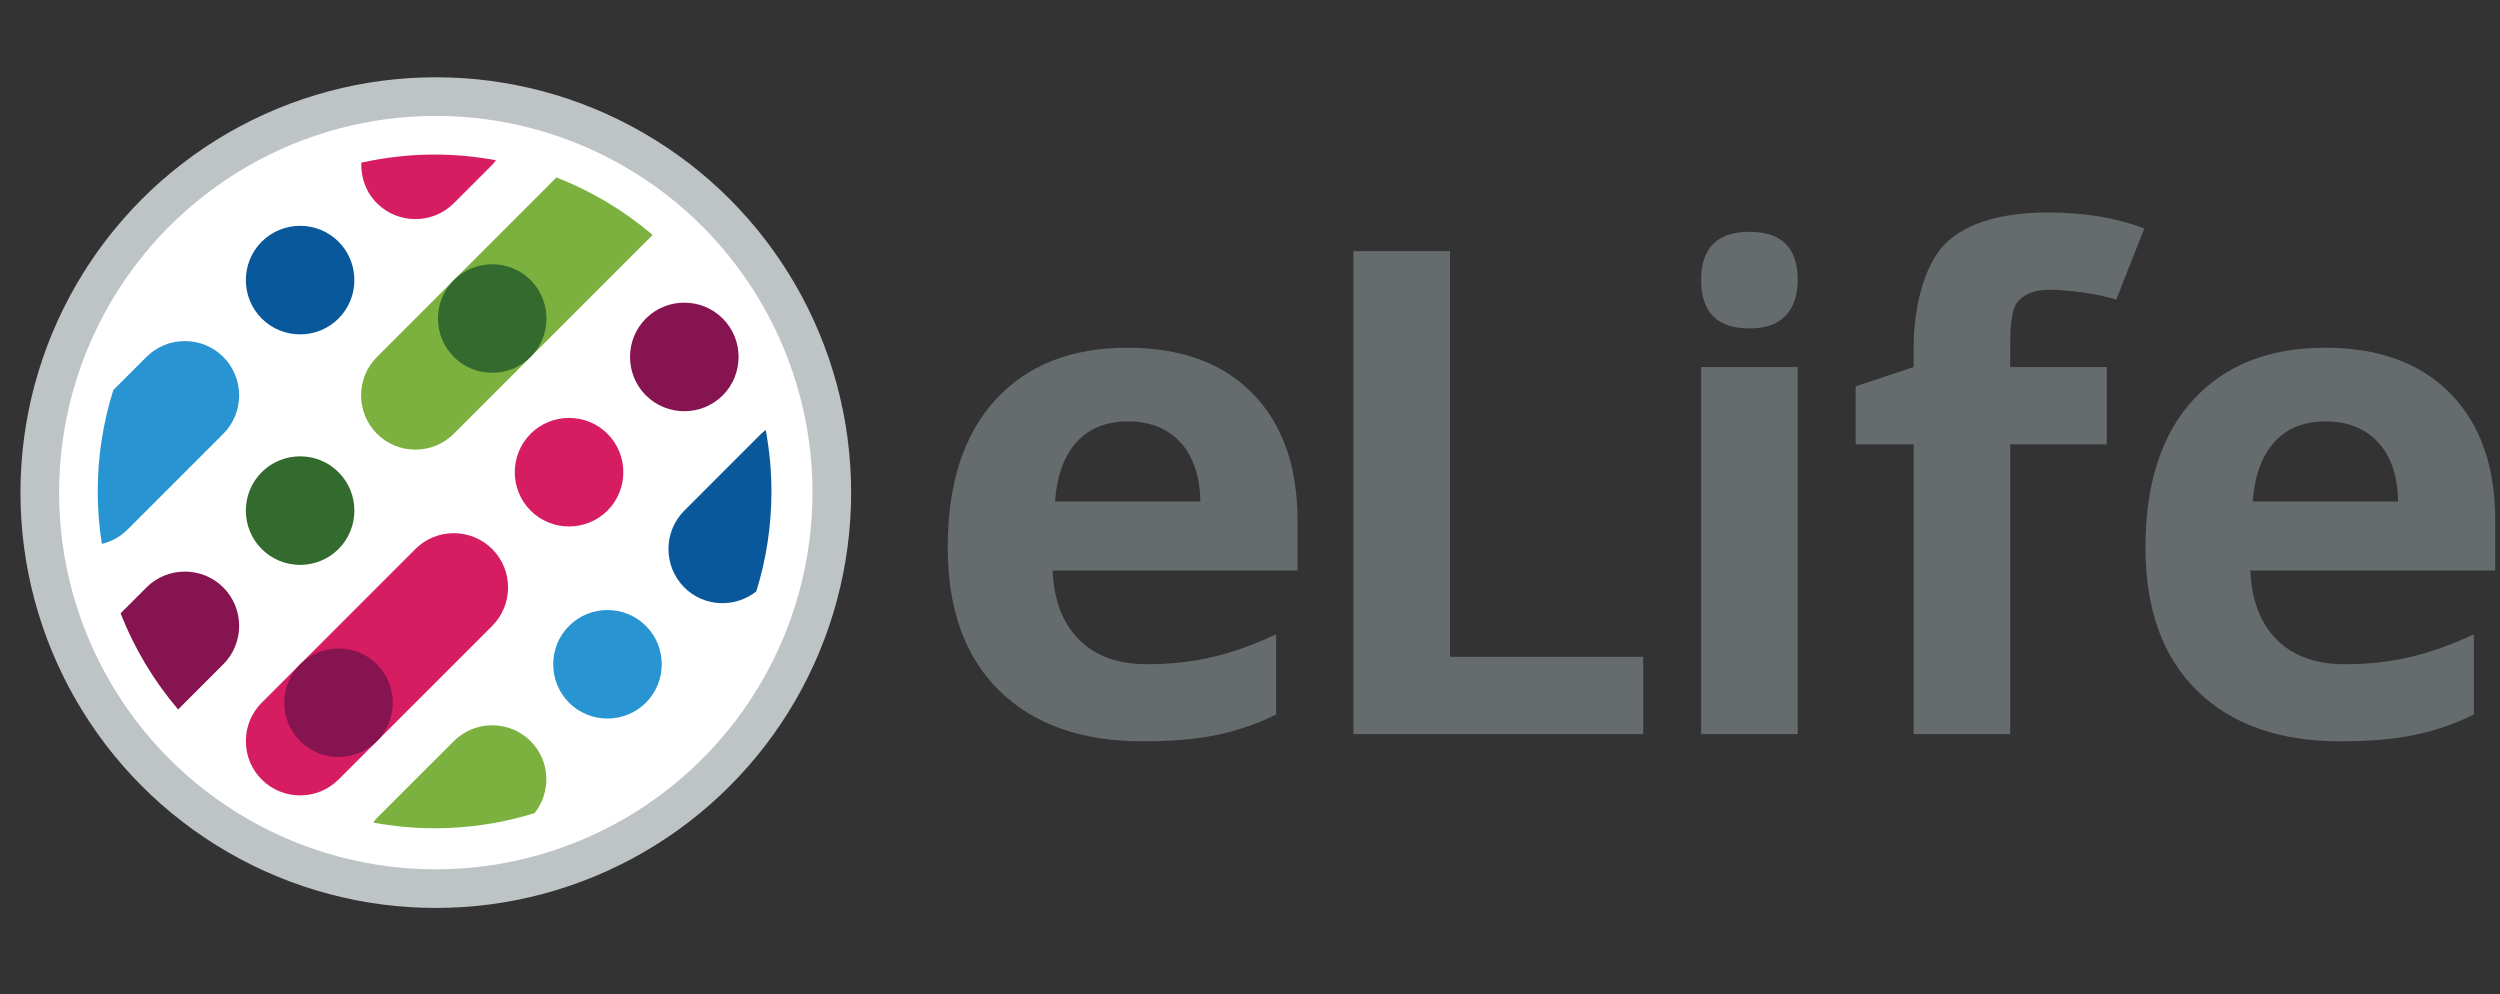 <?xml version="1.0" encoding="UTF-8"?>
<svg width="88px" height="35px" viewBox="0 0 88 35" version="1.1" xmlns="http://www.w3.org/2000/svg" xmlns:xlink="http://www.w3.org/1999/xlink">
    <rect x="0" y="0" width="88" height="35" fill="#333333" stroke="none"/>
    <title>elife-logo</title>
    <g id="elife-logo" stroke="none" stroke-width="1" fill="none" fill-rule="evenodd">
        <g id="logo" transform="translate(0, 2)">
            <g id="symbol" transform="translate(0.72, 0.72)">
                <circle id="Oval" stroke="#BEC3C5" stroke-width="1.36" fill="#FFFFFF" cx="14.62" cy="14.62" r="13.94"></circle>
                <path d="M12.549,12.549 C13.293,13.293 14.51,13.293 15.253,12.549 L22.253,5.55 C21.253,4.698 20.111,4.011 18.867,3.526 L12.549,9.844 C11.805,10.588 11.805,11.805 12.549,12.549" id="Fill-2" fill="#7CB13F"></path>
                <path d="M16.606,16.606 C17.35,17.35 17.35,18.567 16.606,19.311 L11.196,24.72 C10.453,25.464 9.236,25.464 8.492,24.72 C7.748,23.976 7.748,22.759 8.492,22.015 L13.901,16.606 C14.645,15.862 15.862,15.862 16.606,16.606" id="Fill-4" fill="#D71D62"></path>
                <path d="M11.196,13.901 C11.94,14.645 11.94,15.862 11.196,16.606 C10.453,17.35 9.236,17.35 8.492,16.606 C7.748,15.862 7.748,14.645 8.492,13.901 C9.236,13.157 10.453,13.157 11.196,13.901" id="Fill-6" fill="#336A2D"></path>
                <path d="M17.958,7.14 C18.702,7.884 18.702,9.1 17.958,9.844 C17.214,10.588 15.997,10.588 15.254,9.844 C14.51,9.1 14.51,7.884 15.254,7.14 C15.997,6.396 17.214,6.396 17.958,7.14" id="Fill-8" fill="#336A2D"></path>
                <path d="M12.549,20.663 C13.293,21.407 13.293,22.624 12.549,23.368 C11.805,24.112 10.588,24.112 9.844,23.368 C9.1,22.624 9.1,21.407 9.844,20.663 C10.588,19.919 11.805,19.919 12.549,20.663" id="Fill-10" fill="#861450"></path>
                <path d="M24.72,8.492 C25.464,9.236 25.464,10.453 24.72,11.197 C23.976,11.941 22.759,11.941 22.015,11.197 C21.271,10.453 21.271,9.236 22.015,8.492 C22.759,7.748 23.976,7.748 24.72,8.492" id="Fill-12" fill="#861450"></path>
                <path d="M20.663,12.549 C21.407,13.293 21.407,14.51 20.663,15.254 C19.919,15.998 18.702,15.998 17.958,15.254 C17.214,14.51 17.214,13.293 17.958,12.549 C18.702,11.805 19.919,11.805 20.663,12.549" id="Fill-14" fill="#D71D62"></path>
                <path d="M22.015,19.311 C22.759,20.055 22.759,21.272 22.015,22.015 C21.271,22.759 20.054,22.759 19.311,22.015 C18.567,21.272 18.567,20.055 19.311,19.311 C20.054,18.567 21.271,18.567 22.015,19.311" id="Fill-16" fill="#2994D2"></path>
                <path d="M11.196,5.787 C11.94,6.531 11.94,7.748 11.196,8.492 C10.453,9.236 9.236,9.236 8.492,8.492 C7.748,7.748 7.748,6.531 8.492,5.787 C9.236,5.043 10.453,5.043 11.196,5.787" id="Fill-18" fill="#08589B"></path>
                <path d="M7.14,17.958 C6.396,17.214 5.179,17.214 4.435,17.958 L3.526,18.867 C4.011,20.111 4.698,21.253 5.55,22.253 L7.14,20.663 C7.884,19.919 7.884,18.702 7.14,17.958" id="Fill-20" fill="#861450"></path>
                <path d="M12.549,4.435 C13.293,5.179 14.51,5.179 15.253,4.435 L16.606,3.082 C16.656,3.032 16.694,2.975 16.738,2.921 C16.037,2.791 15.315,2.72 14.578,2.72 C13.692,2.72 12.829,2.821 11.998,3.006 C11.978,3.521 12.157,4.044 12.549,4.435" id="Fill-22" fill="#D71D62"></path>
                <path d="M7.14,12.549 C7.884,11.805 7.884,10.588 7.14,9.844 C6.396,9.1 5.179,9.1 4.435,9.844 L3.269,11.01 C2.913,12.137 2.72,13.335 2.72,14.577 C2.72,15.206 2.77,15.823 2.865,16.426 C3.193,16.345 3.504,16.185 3.759,15.93 L7.14,12.549 Z" id="Fill-24" fill="#2994D2"></path>
                <path d="M23.368,15.254 C22.624,15.998 22.624,17.214 23.368,17.958 C24.058,18.649 25.152,18.69 25.901,18.098 C26.248,16.985 26.435,15.803 26.435,14.577 C26.435,13.839 26.364,13.118 26.234,12.417 C26.18,12.461 26.123,12.499 26.072,12.549 L23.368,15.254 Z" id="Fill-26" fill="#08589B"></path>
                <path d="M17.958,23.368 C17.214,22.624 15.997,22.624 15.254,23.368 L12.549,26.072 C12.499,26.123 12.46,26.18 12.417,26.234 C13.118,26.364 13.839,26.435 14.578,26.435 C15.803,26.435 16.985,26.248 18.098,25.902 C18.69,25.153 18.649,24.059 17.958,23.368" id="Fill-28" fill="#7CB13F"></path>
            </g>
            <g id="letters" transform="translate(33.02, 5.053)" fill="#666B6E">
                <path d="M6.687,7.781 C5.914,7.781 5.308,8.026 4.87,8.516 C4.432,9.006 4.181,9.701 4.117,10.602 L9.233,10.602 C9.217,9.701 8.982,9.006 8.528,8.516 C8.074,8.026 7.46,7.781 6.687,7.781 M7.201,19.041 C5.05,19.041 3.368,18.447 2.157,17.26 C0.946,16.073 0.34,14.391 0.34,12.216 C0.34,9.976 0.9,8.245 2.019,7.022 C3.139,5.799 4.687,5.187 6.663,5.187 C8.552,5.187 10.022,5.725 11.074,6.801 C12.126,7.877 12.652,9.363 12.652,11.259 L12.652,13.029 L4.033,13.029 C4.074,14.064 4.38,14.873 4.954,15.455 C5.528,16.037 6.332,16.328 7.368,16.328 C8.173,16.328 8.934,16.244 9.652,16.076 C10.369,15.909 11.118,15.642 11.899,15.276 L11.899,18.097 C11.261,18.415 10.58,18.653 9.855,18.808 C9.13,18.963 8.245,19.041 7.201,19.041" id="Fill-32"></path>
                <polygon id="Fill-34" points="14.62 18.787 14.62 1.787 18.02 1.787 18.02 16.067 24.82 16.067 24.82 18.787"></polygon>
                <path d="M26.86,18.787 L30.26,18.787 L30.26,5.867 L26.86,5.867 L26.86,18.787 Z M26.86,2.802 C26.86,1.672 27.427,1.107 28.56,1.107 C29.693,1.107 30.26,1.672 30.26,2.802 C30.26,3.34 30.118,3.759 29.835,4.058 C29.552,4.357 29.127,4.507 28.56,4.507 C27.427,4.507 26.86,3.939 26.86,2.802 L26.86,2.802 Z" id="Fill-36"></path>
                <path d="M41.14,8.587 L37.74,8.587 L37.74,18.787 L34.34,18.787 L34.34,8.587 L32.3,8.587 L32.3,6.547 L34.34,5.867 L34.34,5.187 C34.34,3.665 34.753,2.18 35.502,1.479 C36.251,0.778 37.45,0.427 39.1,0.427 C40.359,0.427 41.479,0.615 42.459,0.989 L41.472,3.494 C40.739,3.263 39.722,3.147 39.1,3.147 C38.582,3.147 38.208,3.301 37.976,3.607 C37.745,3.914 37.74,4.709 37.74,5.187 L37.74,5.867 L41.14,5.867 L41.14,8.587 Z" id="Fill-38"></path>
                <path d="M48.847,7.781 C48.074,7.781 47.468,8.026 47.03,8.516 C46.592,9.006 46.341,9.701 46.277,10.602 L51.393,10.602 C51.377,9.701 51.142,9.006 50.688,8.516 C50.234,8.026 49.62,7.781 48.847,7.781 M49.361,19.041 C47.21,19.041 45.528,18.447 44.317,17.26 C43.106,16.073 42.5,14.391 42.5,12.216 C42.5,9.976 43.06,8.245 44.179,7.022 C45.299,5.799 46.847,5.187 48.823,5.187 C50.712,5.187 52.182,5.725 53.234,6.801 C54.286,7.877 54.812,9.363 54.812,11.259 L54.812,13.029 L46.193,13.029 C46.234,14.064 46.54,14.873 47.114,15.455 C47.688,16.037 48.492,16.328 49.528,16.328 C50.333,16.328 51.094,16.244 51.812,16.076 C52.529,15.909 53.278,15.642 54.059,15.276 L54.059,18.097 C53.421,18.415 52.74,18.653 52.015,18.808 C51.29,18.963 50.405,19.041 49.361,19.041" id="Fill-39"></path>
            </g>
        </g>
    </g>
</svg>